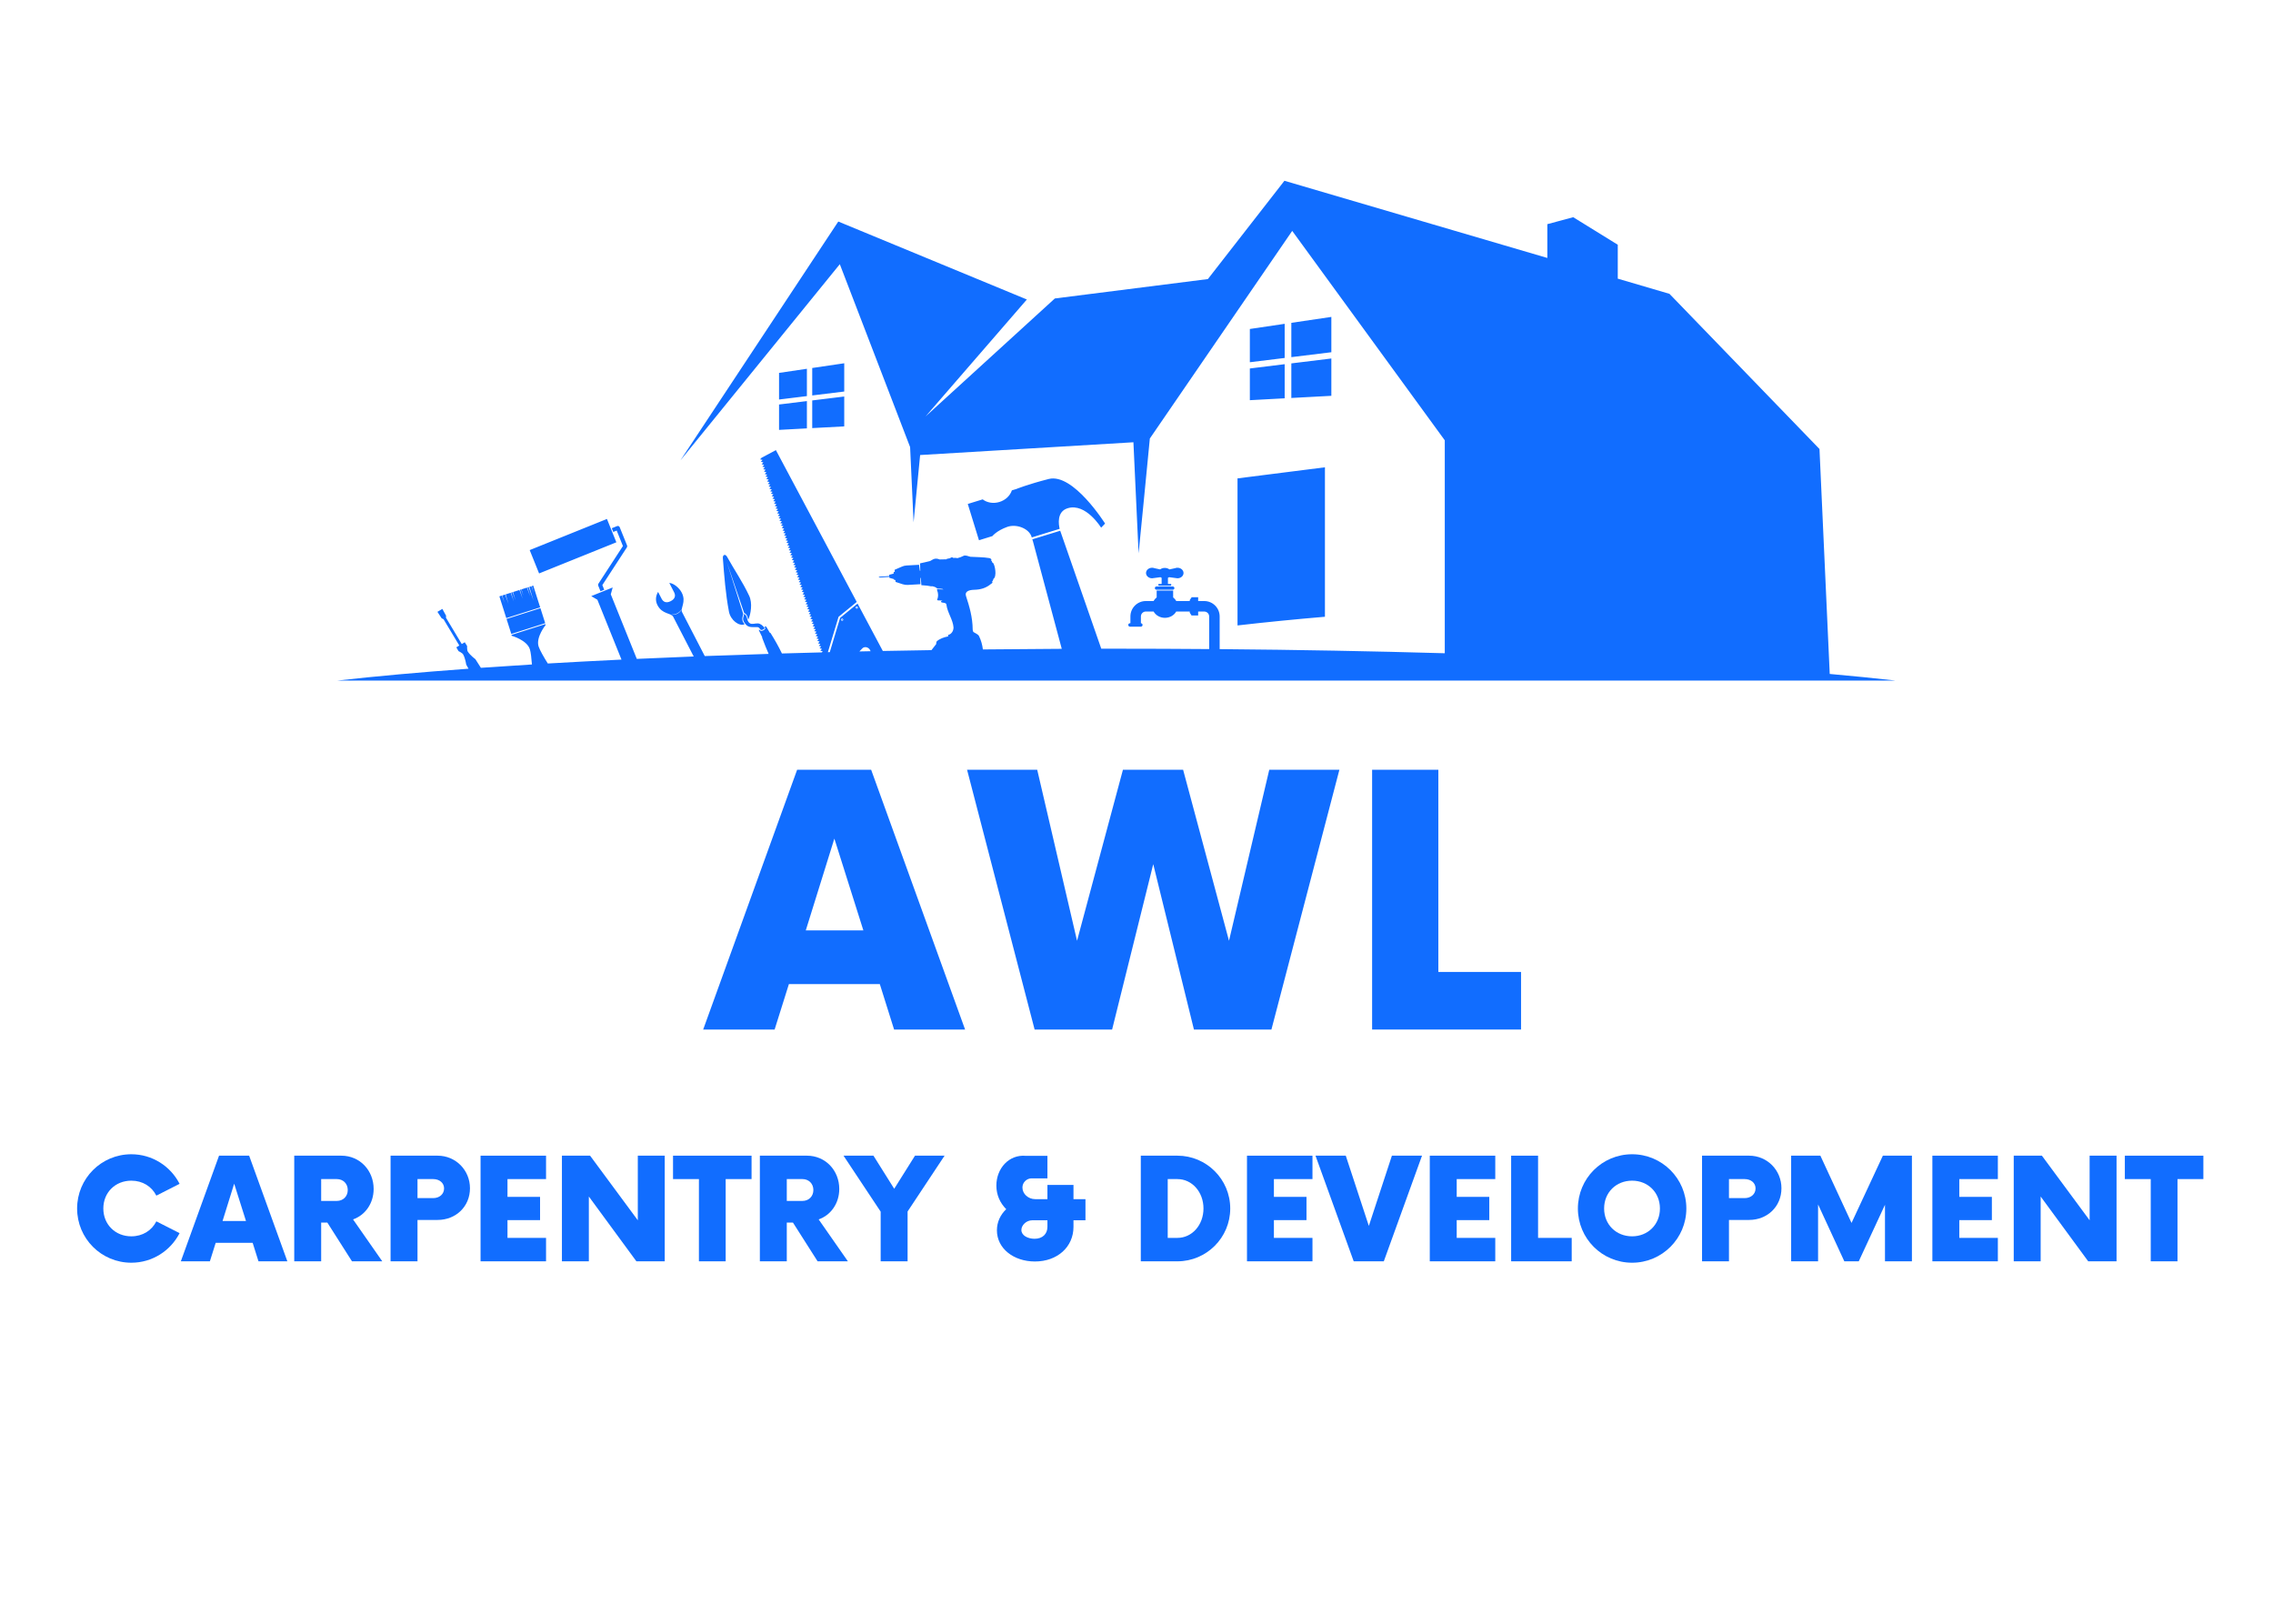 <svg xmlns="http://www.w3.org/2000/svg" xmlns:xlink="http://www.w3.org/1999/xlink" width="700" zoomAndPan="magnify" viewBox="0 0 525 375" height="500" preserveAspectRatio="xMidYMid meet" version="1.0"><defs><g/><clipPath id="6393b7cab8"><path d="M 77.875 41.75 L 437.875 41.75 L 437.875 157.25 L 77.875 157.25 Z M 77.875 41.75 " clip-rule="nonzero"/></clipPath></defs><g fill="#116dff" fill-opacity="1"><g transform="translate(164.215, 237.77)"><g><path d="M 42.297 0 L 58.695 0 L 36.996 -59.996 L 19.898 -59.996 L -1.801 0 L 14.699 0 L 18 -10.5 L 38.996 -10.5 Z M 21.898 -22.898 L 28.5 -44.098 L 35.199 -22.898 Z M 21.898 -22.898 "/></g></g></g><g fill="#116dff" fill-opacity="1"><g transform="translate(224.969, 237.77)"><g><path d="M 68.195 -59.996 L 58.895 -20.5 L 48.297 -59.996 L 34.398 -59.996 L 23.797 -20.5 L 14.598 -59.996 L -1.602 -59.996 L 14 0 L 31.898 0 L 41.398 -38.199 L 50.797 0 L 68.695 0 L 84.395 -59.996 Z M 68.195 -59.996 "/></g></g></g><g fill="#116dff" fill-opacity="1"><g transform="translate(311.421, 237.77)"><g><path d="M 20.797 -13.301 L 20.797 -59.996 L 5.5 -59.996 L 5.5 0 L 39.898 0 L 39.898 -13.301 Z M 20.797 -13.301 "/></g></g></g><g fill="#116dff" fill-opacity="1"><g transform="translate(16.427, 291.299)"><g><path d="M 13.906 0.324 C 18.746 0.324 22.977 -2.441 25.051 -6.508 L 19.684 -9.23 C 18.625 -7.117 16.512 -5.773 13.906 -5.773 C 10.207 -5.773 7.441 -8.5 7.441 -12.199 C 7.441 -15.902 10.207 -18.625 13.906 -18.625 C 16.512 -18.625 18.625 -17.281 19.684 -15.168 L 25.051 -17.895 C 22.977 -21.961 18.746 -24.727 13.906 -24.727 C 6.953 -24.727 1.383 -19.113 1.383 -12.199 C 1.383 -5.285 6.953 0.324 13.906 0.324 Z M 13.906 0.324 "/></g></g></g><g fill="#116dff" fill-opacity="1"><g transform="translate(42.499, 291.299)"><g><path d="M 17.203 0 L 23.871 0 L 15.047 -24.398 L 8.094 -24.398 L -0.73 0 L 5.977 0 L 7.32 -4.27 L 15.859 -4.27 Z M 8.906 -9.312 L 11.59 -17.934 L 14.316 -9.312 Z M 8.906 -9.312 "/></g></g></g><g fill="#116dff" fill-opacity="1"><g transform="translate(65.724, 291.299)"><g><path d="M 15.82 -9.68 C 18.625 -10.656 20.578 -13.379 20.578 -16.715 C 20.578 -20.941 17.445 -24.398 13.094 -24.398 L 2.238 -24.398 L 2.238 0 L 8.457 0 L 8.457 -8.945 L 9.883 -8.945 L 15.574 0 L 22.57 0 Z M 12.078 -13.949 L 8.457 -13.949 L 8.457 -18.992 L 12.078 -18.992 C 13.543 -18.992 14.598 -17.934 14.598 -16.469 C 14.598 -15.004 13.543 -13.949 12.078 -13.949 Z M 12.078 -13.949 "/></g></g></g><g fill="#116dff" fill-opacity="1"><g transform="translate(87.973, 291.299)"><g><path d="M 13.094 -24.398 L 2.238 -24.398 L 2.238 0 L 8.457 0 L 8.457 -9.555 L 13.094 -9.555 C 17.324 -9.555 20.578 -12.648 20.578 -16.875 C 20.578 -21.023 17.324 -24.398 13.094 -24.398 Z M 12.078 -14.598 L 8.457 -14.598 L 8.457 -18.992 L 12.078 -18.992 C 13.543 -18.992 14.598 -18.098 14.598 -16.836 C 14.598 -15.535 13.543 -14.598 12.078 -14.598 Z M 12.078 -14.598 "/></g></g></g><g fill="#116dff" fill-opacity="1"><g transform="translate(108.555, 291.299)"><g><path d="M 17.566 -18.992 L 17.566 -24.398 L 2.441 -24.398 L 2.441 0 L 17.566 0 L 17.566 -5.41 L 8.66 -5.41 L 8.66 -9.516 L 16.184 -9.516 L 16.184 -14.883 L 8.66 -14.883 L 8.66 -18.992 Z M 17.566 -18.992 "/></g></g></g><g fill="#116dff" fill-opacity="1"><g transform="translate(127.551, 291.299)"><g><path d="M 19.766 -24.398 L 19.766 -9.477 L 8.742 -24.398 L 2.238 -24.398 L 2.238 0 L 8.457 0 L 8.457 -14.965 L 19.438 0 L 25.984 0 L 25.984 -24.398 Z M 19.766 -24.398 "/></g></g></g><g fill="#116dff" fill-opacity="1"><g transform="translate(155.819, 291.299)"><g><path d="M 17.77 -24.398 L -0.367 -24.398 L -0.367 -18.992 L 5.613 -18.992 L 5.613 0 L 11.793 0 L 11.793 -18.992 L 17.77 -18.992 Z M 17.77 -24.398 "/></g></g></g><g fill="#116dff" fill-opacity="1"><g transform="translate(173.269, 291.299)"><g><path d="M 15.82 -9.68 C 18.625 -10.656 20.578 -13.379 20.578 -16.715 C 20.578 -20.941 17.445 -24.398 13.094 -24.398 L 2.238 -24.398 L 2.238 0 L 8.457 0 L 8.457 -8.945 L 9.883 -8.945 L 15.574 0 L 22.57 0 Z M 12.078 -13.949 L 8.457 -13.949 L 8.457 -18.992 L 12.078 -18.992 C 13.543 -18.992 14.598 -17.934 14.598 -16.469 C 14.598 -15.004 13.543 -13.949 12.078 -13.949 Z M 12.078 -13.949 "/></g></g></g><g fill="#116dff" fill-opacity="1"><g transform="translate(195.519, 291.299)"><g><path d="M 22.652 -24.398 L 15.82 -24.398 L 11.02 -16.754 L 6.223 -24.398 L -0.691 -24.398 L 7.891 -11.469 L 7.891 0 L 14.109 0 L 14.109 -11.508 Z M 22.652 -24.398 "/></g></g></g><g fill="#116dff" fill-opacity="1"><g transform="translate(217.524, 291.299)"><g/></g></g><g fill="#116dff" fill-opacity="1"><g transform="translate(227.329, 291.299)"><g><path d="M 23.383 -14.355 L 20.617 -14.355 L 20.617 -17.648 L 14.598 -17.648 L 14.598 -14.355 L 11.793 -14.355 C 10.168 -14.355 8.824 -15.574 8.824 -17.039 C 8.824 -18.258 9.84 -19.113 10.816 -19.152 L 14.598 -19.152 L 14.598 -24.359 L 9.637 -24.359 C 5.691 -24.727 2.805 -21.43 2.805 -17.488 C 2.805 -15.332 3.66 -13.461 5.082 -12.039 C 3.742 -10.777 2.93 -9.07 2.93 -7.156 C 2.93 -2.969 6.793 0.039 11.711 0.039 C 16.918 0.039 20.617 -3.336 20.617 -7.969 L 20.617 -9.477 L 23.383 -9.477 Z M 11.629 -5.207 C 10.043 -5.207 8.582 -5.977 8.582 -7.238 C 8.582 -8.336 9.719 -9.477 11.102 -9.477 L 14.598 -9.477 L 14.598 -7.969 C 14.598 -6.344 13.5 -5.207 11.629 -5.207 Z M 11.629 -5.207 "/></g></g></g><g fill="#116dff" fill-opacity="1"><g transform="translate(251.449, 291.299)"><g/></g></g><g fill="#116dff" fill-opacity="1"><g transform="translate(261.255, 291.299)"><g><path d="M 2.238 0 L 10.695 0 C 17.406 0 22.895 -5.449 22.895 -12.199 C 22.895 -18.949 17.406 -24.398 10.695 -24.398 L 2.238 -24.398 Z M 8.457 -5.41 L 8.457 -18.992 L 10.695 -18.992 C 14.07 -18.992 16.715 -16.023 16.715 -12.199 C 16.715 -8.379 14.07 -5.41 10.695 -5.41 Z M 8.457 -5.41 "/></g></g></g><g fill="#116dff" fill-opacity="1"><g transform="translate(285.578, 291.299)"><g><path d="M 17.566 -18.992 L 17.566 -24.398 L 2.441 -24.398 L 2.441 0 L 17.566 0 L 17.566 -5.41 L 8.66 -5.41 L 8.66 -9.516 L 16.184 -9.516 L 16.184 -14.883 L 8.66 -14.883 L 8.66 -18.992 Z M 17.566 -18.992 "/></g></g></g><g fill="#116dff" fill-opacity="1"><g transform="translate(304.574, 291.299)"><g><path d="M 16.918 -24.398 L 11.59 -8.176 L 6.262 -24.398 L -0.73 -24.398 L 8.094 0 L 15.047 0 L 23.871 -24.398 Z M 16.918 -24.398 "/></g></g></g><g fill="#116dff" fill-opacity="1"><g transform="translate(327.799, 291.299)"><g><path d="M 17.566 -18.992 L 17.566 -24.398 L 2.441 -24.398 L 2.441 0 L 17.566 0 L 17.566 -5.41 L 8.66 -5.41 L 8.66 -9.516 L 16.184 -9.516 L 16.184 -14.883 L 8.66 -14.883 L 8.66 -18.992 Z M 17.566 -18.992 "/></g></g></g><g fill="#116dff" fill-opacity="1"><g transform="translate(346.795, 291.299)"><g><path d="M 8.457 -5.41 L 8.457 -24.398 L 2.238 -24.398 L 2.238 0 L 16.227 0 L 16.227 -5.41 Z M 8.457 -5.41 "/></g></g></g><g fill="#116dff" fill-opacity="1"><g transform="translate(363.066, 291.299)"><g><path d="M 13.906 0.324 C 20.82 0.324 26.434 -5.285 26.434 -12.199 C 26.434 -19.113 20.82 -24.727 13.906 -24.727 C 6.953 -24.727 1.383 -19.113 1.383 -12.199 C 1.383 -5.285 6.953 0.324 13.906 0.324 Z M 13.906 -5.773 C 10.207 -5.773 7.441 -8.5 7.441 -12.199 C 7.441 -15.902 10.207 -18.625 13.906 -18.625 C 17.566 -18.625 20.332 -15.902 20.332 -12.199 C 20.332 -8.5 17.566 -5.773 13.906 -5.773 Z M 13.906 -5.773 "/></g></g></g><g fill="#116dff" fill-opacity="1"><g transform="translate(390.887, 291.299)"><g><path d="M 13.094 -24.398 L 2.238 -24.398 L 2.238 0 L 8.457 0 L 8.457 -9.555 L 13.094 -9.555 C 17.324 -9.555 20.578 -12.648 20.578 -16.875 C 20.578 -21.023 17.324 -24.398 13.094 -24.398 Z M 12.078 -14.598 L 8.457 -14.598 L 8.457 -18.992 L 12.078 -18.992 C 13.543 -18.992 14.598 -18.098 14.598 -16.836 C 14.598 -15.535 13.543 -14.598 12.078 -14.598 Z M 12.078 -14.598 "/></g></g></g><g fill="#116dff" fill-opacity="1"><g transform="translate(411.468, 291.299)"><g><path d="M 23.422 -24.398 L 16.184 -8.863 L 8.988 -24.398 L 2.238 -24.398 L 2.238 0 L 8.457 0 L 8.457 -13.137 L 14.52 0 L 17.852 0 L 23.91 -13.055 L 23.91 0 L 30.133 0 L 30.133 -24.398 Z M 23.422 -24.398 "/></g></g></g><g fill="#116dff" fill-opacity="1"><g transform="translate(443.884, 291.299)"><g><path d="M 17.566 -18.992 L 17.566 -24.398 L 2.441 -24.398 L 2.441 0 L 17.566 0 L 17.566 -5.41 L 8.66 -5.41 L 8.66 -9.516 L 16.184 -9.516 L 16.184 -14.883 L 8.66 -14.883 L 8.66 -18.992 Z M 17.566 -18.992 "/></g></g></g><g fill="#116dff" fill-opacity="1"><g transform="translate(462.88, 291.299)"><g><path d="M 19.766 -24.398 L 19.766 -9.477 L 8.742 -24.398 L 2.238 -24.398 L 2.238 0 L 8.457 0 L 8.457 -14.965 L 19.438 0 L 25.984 0 L 25.984 -24.398 Z M 19.766 -24.398 "/></g></g></g><g fill="#116dff" fill-opacity="1"><g transform="translate(491.148, 291.299)"><g><path d="M 17.77 -24.398 L -0.367 -24.398 L -0.367 -18.992 L 5.613 -18.992 L 5.613 0 L 11.793 0 L 11.793 -18.992 L 17.77 -18.992 Z M 17.77 -24.398 "/></g></g></g><g clip-path="url(#6393b7cab8)"><path fill="#116dff" d="M 194.996 83.895 L 187.602 84.988 L 187.602 91.328 L 194.996 90.422 Z M 179.938 99.281 L 186.371 98.934 L 186.371 92.629 L 179.938 93.418 Z M 186.371 85.168 L 179.938 86.121 L 179.938 92.266 L 186.371 91.477 Z M 187.602 98.867 L 194.996 98.473 L 194.996 91.574 L 187.602 92.48 Z M 288.68 92.422 L 296.723 91.988 L 296.723 84.109 L 288.68 85.098 Z M 298.262 91.91 L 307.504 91.414 L 307.504 82.793 L 298.262 83.926 Z M 307.504 73.191 L 298.262 74.559 L 298.262 82.48 L 307.504 81.348 Z M 296.723 74.785 L 288.68 75.977 L 288.68 83.656 L 296.723 82.672 Z M 285.832 144.445 C 292.555 143.672 299.289 143.008 306.023 142.438 L 306.023 107.922 L 285.832 110.484 Z M 197.879 140.367 L 197.93 140.465 L 197.992 140.43 L 197.941 140.332 L 198.043 140.277 L 198.008 140.215 L 197.91 140.27 L 197.855 140.172 L 197.793 140.203 L 197.848 140.301 L 197.746 140.352 L 197.777 140.414 Z M 124.766 140.27 L 123.168 135.246 L 122.824 135.359 L 123.301 136.934 L 122.738 135.387 L 122.266 135.535 L 123.242 138.742 L 122.117 135.578 L 121.828 135.672 L 122.445 137.719 L 121.715 135.707 L 120.461 136.105 L 120.891 137.527 L 120.387 136.125 L 120.086 136.223 L 120.703 138.273 L 119.973 136.258 L 118.492 136.73 L 119.062 138.621 L 118.387 136.766 L 118.059 136.867 L 118.676 138.914 L 117.945 136.902 L 116.789 137.27 L 117.449 139.457 L 116.668 137.309 L 116.004 137.52 L 116.508 139.191 L 115.91 137.547 L 115.344 137.727 L 116.938 142.75 Z M 142.363 125.242 L 140.188 119.852 L 122.344 127.043 L 124.516 132.434 Z M 142.441 122.531 L 143.879 126.105 L 138.211 134.816 C 138.129 134.945 138.113 135.105 138.172 135.246 L 138.699 136.551 L 139.559 136.203 L 139.125 135.121 L 144.797 126.41 C 144.879 126.281 144.895 126.121 144.84 125.984 L 143.133 121.758 C 143.039 121.516 142.766 121.402 142.531 121.5 L 141.305 121.992 L 141.648 122.852 Z M 118.098 146.41 L 125.926 143.922 L 124.824 140.457 L 116.996 142.945 Z M 246.602 117.375 C 250.793 116.082 254.328 121.867 254.328 121.867 L 255.242 120.918 C 255.242 120.918 247.883 109.184 242.227 110.621 C 237.359 111.863 234.727 112.938 234.727 112.938 L 233.715 113.246 C 233.32 114.445 232.277 115.488 230.852 115.926 C 229.426 116.367 227.973 116.094 226.973 115.328 L 223.531 116.387 L 226.117 124.77 L 229.211 123.812 C 229.211 123.812 230.176 122.574 232.629 121.691 C 234.785 120.914 237.68 122.07 238.266 123.973 C 238.281 124.02 238.293 124.07 238.305 124.121 L 244.754 122.133 C 244.52 121.16 244.027 118.168 246.602 117.375 Z M 271.844 131.125 C 271.691 131.137 271.547 131.172 271.41 131.223 L 270.109 131.504 C 269.832 131.289 269.453 131.16 269.031 131.16 C 268.613 131.16 268.234 131.289 267.957 131.504 L 266.656 131.223 C 266.52 131.172 266.375 131.137 266.219 131.125 L 266.195 131.121 L 266.195 131.125 C 266.164 131.125 266.133 131.121 266.102 131.121 C 265.324 131.121 264.699 131.664 264.699 132.336 C 264.699 133.008 265.328 133.555 266.102 133.555 C 266.246 133.555 266.383 133.535 266.516 133.5 L 268.031 133.301 C 268.117 133.355 268.207 133.402 268.305 133.445 L 268.305 134.855 L 267.73 134.855 C 267.609 134.855 267.52 134.949 267.52 135.066 C 267.52 135.184 267.613 135.277 267.73 135.277 L 270.336 135.277 C 270.453 135.277 270.547 135.184 270.547 135.066 C 270.547 134.949 270.453 134.855 270.336 134.855 L 269.762 134.855 L 269.762 133.445 C 269.859 133.402 269.949 133.355 270.035 133.301 L 271.551 133.5 C 271.684 133.535 271.82 133.555 271.965 133.555 C 272.738 133.555 273.363 133.008 273.363 132.336 C 273.363 131.664 272.738 131.121 271.965 131.121 C 271.934 131.121 271.898 131.125 271.871 131.125 L 271.871 131.121 Z M 267.105 135.449 C 266.902 135.449 266.738 135.613 266.738 135.816 C 266.738 136.023 266.902 136.188 267.105 136.188 L 270.883 136.188 C 271.09 136.188 271.254 136.023 271.254 135.816 C 271.254 135.613 271.09 135.449 270.883 135.449 Z M 171.871 141.77 C 171.77 142.461 171.402 142.914 171.848 143.652 C 172.699 145.059 173.363 144.797 175.008 144.836 C 175.297 144.844 175.461 145.188 175.656 145.398 C 175.875 145.688 176.711 145.23 176.57 144.973 C 176.16 144.473 175.676 144.031 175.078 143.977 C 174.469 143.922 173.68 144.281 173.176 143.934 C 172.34 143.352 172.781 142.238 171.871 141.77 Z M 437.633 157.152 C 432.988 156.629 427.973 156.129 422.617 155.648 L 420.25 103.695 L 385.598 67.859 L 373.66 64.355 L 373.66 56.523 L 363.371 50.164 L 357.391 51.77 L 357.391 59.574 L 296.668 41.75 L 278.988 64.449 L 243.641 68.93 L 213.773 96.184 L 237.176 69.168 L 193.621 51.164 L 157.168 106.312 L 193.973 61.016 L 210.211 103.254 L 211.012 120.633 C 211.121 119.656 212.043 110.09 212.523 105.09 L 261.789 102.141 L 262.984 127.789 C 263.176 126.078 265.035 106.902 265.582 101.27 L 298.465 53.324 L 333.703 101.688 L 333.703 150.867 C 317.219 150.391 299.797 150.066 281.707 149.914 L 281.707 142.367 C 281.707 140.402 280.109 138.809 278.148 138.809 L 276.742 138.809 L 276.742 137.93 L 275.246 137.93 L 274.832 138.531 L 274.832 138.562 L 274.801 138.562 L 274.801 138.809 L 271.688 138.809 C 271.512 138.488 271.262 138.203 270.965 137.969 L 270.965 136.391 L 267.16 136.391 L 267.16 137.969 C 266.863 138.203 266.613 138.488 266.438 138.809 L 264.652 138.809 C 262.691 138.809 261.094 140.406 261.094 142.371 L 261.094 143.934 L 260.996 143.934 C 260.777 143.934 260.598 144.113 260.598 144.332 C 260.598 144.555 260.777 144.73 260.996 144.73 L 263.504 144.73 C 263.723 144.73 263.902 144.551 263.902 144.332 C 263.902 144.117 263.73 143.938 263.516 143.934 L 263.516 142.371 C 263.516 141.738 264.027 141.23 264.652 141.23 L 266.449 141.23 C 266.938 142.094 267.922 142.688 269.059 142.688 C 270.199 142.688 271.188 142.098 271.672 141.23 L 274.801 141.23 L 274.801 141.508 L 275.246 142.184 L 275.266 142.141 L 276.742 142.141 L 276.742 141.234 L 278.145 141.234 C 278.773 141.234 279.285 141.746 279.285 142.371 L 279.285 149.902 C 272.211 149.848 265.035 149.816 257.777 149.816 C 256.637 149.816 255.5 149.816 254.363 149.82 L 244.879 122.574 L 238.441 124.555 L 238.598 125.074 L 245.238 149.844 C 239.094 149.871 233.016 149.918 227.02 149.984 C 226.898 148.973 226.602 147.855 226.129 146.906 C 225.91 146.465 225.23 146.234 224.82 145.957 C 224.723 145.754 224.664 145.566 224.664 145.41 C 224.648 142.492 223.875 139.98 223.117 137.645 C 222.797 136.652 223.699 136.246 224.984 136.211 C 226.488 136.172 227.742 135.832 228.93 134.824 C 229.234 134.617 229.305 134.609 229.145 134.277 C 229.293 134.219 229.449 133.883 229.422 133.727 C 230.336 133.164 229.797 130.43 229.355 129.984 C 229.25 129.879 229.184 130.008 229.164 129.863 C 229.145 129.668 229.062 129.516 228.879 129.402 C 229.156 129.316 228.844 128.941 228.555 128.895 C 227.098 128.648 225.609 128.68 224.133 128.586 C 223.738 128.484 222.965 128.164 222.602 128.352 C 222.074 128.621 221.566 128.805 221.066 128.922 C 221.066 128.922 221.066 128.922 221.066 128.918 C 221.059 128.836 220.664 128.809 220.141 128.844 C 220.094 128.777 220.035 128.715 219.934 128.723 L 219.625 128.754 C 219.566 128.758 219.547 128.836 219.523 128.902 C 218.973 128.977 218.57 129.086 218.578 129.168 C 218.578 129.172 218.578 129.172 218.578 129.172 C 218.086 129.18 217.574 129.184 217.035 129.203 C 215.957 128.781 215.598 129.148 214.809 129.578 L 214.809 129.574 L 213.684 129.844 L 212.496 130.109 C 212.512 130.672 212.535 131.238 212.566 131.809 L 212.461 131.816 C 212.414 131.355 212.355 130.895 212.273 130.438 L 209.383 130.598 C 208.996 130.617 208.617 130.715 208.262 130.883 L 206.629 131.594 L 206.668 132.059 L 206.41 132.102 C 206.402 132.227 206.398 132.352 206.398 132.477 L 205.363 132.754 L 205.387 133.035 L 203.18 133.176 L 202.914 133.297 L 203.195 133.383 L 205.406 133.238 L 205.422 133.445 L 206.492 133.75 C 206.504 133.812 206.516 133.871 206.523 133.934 L 206.812 133.953 L 206.848 134.391 L 208.504 134.934 C 208.883 135.055 209.301 135.105 209.684 135.086 L 212.594 134.922 C 212.586 134.438 212.578 133.953 212.562 133.473 L 212.672 133.465 C 212.711 134.02 212.758 134.582 212.812 135.145 L 214.109 135.25 L 215.184 135.43 L 215.176 135.359 C 215.727 135.48 216.07 135.527 216.5 135.941 C 217.012 135.949 217.383 135.949 217.641 136.008 C 217.734 136.031 217.816 136.074 217.883 136.133 L 216.617 136.086 C 216.414 136.078 216.371 136.117 216.445 136.312 C 216.75 137.098 216.75 137.793 216.473 138.469 C 216.426 138.578 216.527 138.637 216.645 138.66 L 217.703 138.691 C 217.488 138.766 217.211 138.887 217.395 139.059 C 217.59 139.27 218.527 139.102 218.59 139.609 C 218.809 141.473 220.121 143.102 220.242 144.945 C 220.211 145.52 220.031 145.902 219.75 146.199 C 219.523 146.441 219.293 146.578 218.988 146.621 L 219.004 146.969 C 218.035 147.164 217.082 147.492 216.406 148.078 C 216.227 148.234 216.27 148.535 216.219 148.77 L 215.141 150.145 C 211.359 150.199 207.613 150.266 203.906 150.34 L 198.074 139.395 L 194.039 142.699 L 191.656 150.609 C 191.512 150.613 191.363 150.617 191.219 150.621 L 193.68 142.461 L 197.883 139.02 L 179.211 103.957 L 175.895 105.723 L 175.559 106.09 L 176.105 106.211 L 176.113 106.242 L 175.738 106.652 L 176.277 106.773 L 176.293 106.809 L 175.918 107.223 L 176.457 107.34 L 176.465 107.379 L 176.094 107.789 L 176.637 107.906 L 176.645 107.945 L 176.273 108.355 L 176.812 108.477 L 176.824 108.512 L 176.453 108.922 L 176.992 109.043 L 177.004 109.082 L 176.629 109.488 L 177.168 109.609 L 177.18 109.648 L 176.809 110.059 L 177.348 110.18 L 177.359 110.215 L 176.984 110.621 L 177.523 110.742 L 177.539 110.781 L 177.164 111.191 L 177.707 111.309 L 177.719 111.352 L 177.348 111.758 L 177.883 111.875 L 177.895 111.918 L 177.52 112.324 L 178.059 112.445 L 178.07 112.484 L 177.699 112.891 L 178.234 113.012 L 178.25 113.055 L 177.879 113.457 L 178.414 113.578 L 178.426 113.621 L 178.055 114.023 L 178.594 114.145 L 178.605 114.188 L 178.234 114.59 L 178.766 114.711 L 178.781 114.754 L 178.414 115.156 L 178.945 115.273 L 178.961 115.32 L 178.594 115.723 L 179.121 115.84 L 179.137 115.887 L 178.77 116.289 L 179.301 116.406 L 179.312 116.453 L 178.945 116.855 L 179.48 116.973 L 179.492 117.02 L 179.125 117.422 L 179.66 117.539 L 179.672 117.586 L 179.305 117.988 L 179.832 118.105 L 179.848 118.152 L 179.48 118.551 L 180.012 118.668 L 180.027 118.715 L 179.664 119.117 L 180.195 119.234 L 180.207 119.285 L 179.84 119.684 L 180.371 119.801 L 180.387 119.852 L 180.02 120.254 L 180.547 120.367 L 180.566 120.418 L 180.199 120.816 L 180.727 120.934 L 180.746 120.988 L 180.379 121.383 L 180.906 121.5 L 180.926 121.551 L 180.562 121.949 L 181.086 122.066 L 181.102 122.117 L 180.734 122.516 L 181.262 122.629 L 181.281 122.684 L 180.914 123.082 L 181.438 123.199 L 181.457 123.254 L 181.094 123.648 L 181.617 123.762 L 181.633 123.816 L 181.273 124.211 L 181.797 124.328 L 181.812 124.383 L 181.449 124.777 L 181.973 124.895 L 181.988 124.953 L 181.629 125.348 L 182.148 125.465 L 182.168 125.52 L 181.805 125.914 L 182.324 126.031 L 182.34 126.086 L 181.98 126.48 L 182.5 126.598 L 182.516 126.656 L 182.156 127.051 L 182.68 127.164 L 182.699 127.223 L 182.34 127.617 L 182.855 127.734 L 182.875 127.793 L 182.516 128.184 L 183.031 128.297 L 183.051 128.359 L 182.691 128.746 L 183.207 128.863 L 183.227 128.922 L 182.867 129.316 L 183.387 129.43 L 183.406 129.492 L 183.047 129.883 L 183.566 129.996 L 183.586 130.059 L 183.227 130.449 L 183.746 130.562 L 183.766 130.625 L 183.406 131.016 L 183.922 131.133 L 183.941 131.195 L 183.582 131.582 L 184.098 131.695 L 184.113 131.762 L 183.762 132.148 L 184.273 132.266 L 184.297 132.328 L 183.938 132.719 L 184.449 132.828 L 184.469 132.895 L 184.113 133.281 L 184.625 133.398 L 184.648 133.461 L 184.293 133.852 L 184.805 133.965 L 184.824 134.035 L 184.469 134.422 L 184.98 134.531 L 185 134.602 L 184.648 134.988 L 185.16 135.102 L 185.18 135.168 L 184.828 135.555 L 185.336 135.668 L 185.355 135.738 L 185 136.121 L 185.512 136.234 L 185.535 136.301 L 185.184 136.688 L 185.691 136.801 L 185.715 136.871 L 185.363 137.258 L 185.871 137.367 L 185.895 137.438 L 185.543 137.824 L 186.047 137.934 L 186.07 138.008 L 185.723 138.391 L 186.227 138.504 L 186.25 138.574 L 185.898 138.953 L 186.406 139.066 L 186.43 139.141 L 186.074 139.523 L 186.582 139.633 L 186.605 139.707 L 186.254 140.09 L 186.762 140.199 L 186.781 140.273 L 186.434 140.656 L 186.938 140.77 L 186.961 140.84 L 186.613 141.223 L 187.113 141.332 L 187.137 141.406 L 186.789 141.789 L 187.293 141.898 L 187.316 141.977 L 186.969 142.355 L 187.469 142.465 L 187.496 142.543 L 187.145 142.922 L 187.648 143.035 L 187.672 143.109 L 187.324 143.488 L 187.828 143.598 L 187.852 143.676 L 187.504 144.055 L 188.008 144.164 L 188.031 144.238 L 187.684 144.621 L 188.188 144.73 L 188.211 144.809 L 187.863 145.188 L 188.363 145.297 L 188.387 145.375 L 188.043 145.75 L 188.543 145.859 L 188.566 145.945 L 188.219 146.32 L 188.719 146.43 L 188.742 146.508 L 188.398 146.887 L 188.895 146.996 L 188.922 147.078 L 188.578 147.453 L 189.074 147.562 L 189.098 147.641 L 188.758 148.02 L 189.25 148.129 L 189.277 148.211 L 188.934 148.586 L 189.43 148.695 L 189.453 148.777 L 189.109 149.152 L 189.605 149.262 L 189.633 149.344 L 189.289 149.719 L 189.785 149.828 L 189.809 149.914 L 189.469 150.289 L 189.961 150.395 L 189.988 150.48 L 189.816 150.668 C 186.715 150.746 183.645 150.828 180.602 150.918 C 179.836 149.324 178.988 147.816 178.016 146.262 C 177.992 146.172 177.898 146.133 177.789 146.113 L 177.027 144.801 C 176.973 144.68 176.785 144.66 176.551 144.703 C 176.602 144.762 176.648 144.82 176.691 144.875 C 176.699 144.883 176.703 144.891 176.707 144.898 C 176.793 145.051 176.762 145.289 176.43 145.508 C 176.266 145.617 176.07 145.688 175.895 145.695 C 175.73 145.703 175.578 145.656 175.48 145.531 C 175.469 145.516 175.387 145.41 175.352 145.371 C 175.305 145.438 175.285 145.508 175.293 145.578 C 175.293 145.598 175.301 145.621 175.312 145.645 C 175.32 145.66 176.035 147.121 176.035 147.121 C 176.023 147.18 176.023 147.238 176.039 147.297 C 176.043 147.301 176.043 147.309 176.043 147.312 C 176.051 147.324 176.051 147.332 176.055 147.344 C 176.055 147.344 176.059 147.348 176.059 147.348 C 176.551 148.617 177 149.836 177.531 151.016 C 172.523 151.168 167.605 151.336 162.781 151.516 C 161.129 148.316 157.91 142.082 157.547 141.383 C 157.059 140.438 158.59 139.043 157.457 136.855 C 156.93 135.832 155.652 134.699 154.586 134.625 L 155.699 136.785 C 156.109 137.582 155.91 138.32 154.926 138.828 C 153.941 139.336 153.227 139.074 152.812 138.277 L 152 136.703 C 151.441 137.617 151.324 138.727 151.852 139.75 C 152.984 141.941 155.004 141.5 155.492 142.445 C 155.82 143.078 158.5 148.266 160.227 151.613 C 155.754 151.785 151.371 151.973 147.082 152.168 L 141.074 137.258 L 141.512 135.676 L 136.562 137.672 L 137.977 138.508 L 143.547 152.332 C 137.684 152.613 132.004 152.914 126.527 153.234 C 125.672 151.867 124.688 150.188 124.402 149.297 C 123.727 147.176 126.023 144.344 126.023 144.344 L 125.957 144.137 L 118.133 146.625 L 118.199 146.832 C 118.199 146.832 121.711 147.82 122.383 149.941 C 122.609 150.668 122.762 152.086 122.863 153.457 C 118.816 153.703 114.883 153.961 111.074 154.23 L 109.793 152.223 C 109.793 152.223 108.641 151.402 108.051 150.488 C 107.84 150.164 107.887 149.184 107.887 149.184 L 107.348 148.328 L 106.656 148.742 L 103.008 142.66 L 103.031 142.195 L 102.172 140.625 L 101.625 140.953 L 101.602 140.965 L 101.035 141.305 L 102.016 142.801 L 102.441 143 L 106.086 149.082 L 105.398 149.5 L 105.898 150.371 C 105.898 150.371 106.785 150.793 106.973 151.133 C 107.5 152.09 107.68 153.488 107.68 153.488 L 108.215 154.438 C 96.906 155.262 86.734 156.18 77.902 157.176 L 437.633 157.176 Z M 199.168 149.75 C 199.578 149.324 200.285 149.363 200.75 149.84 C 200.91 150 201.016 150.191 201.074 150.395 C 200.215 150.414 199.352 150.434 198.492 150.449 Z M 197.777 140.094 C 197.898 140.027 198.051 140.074 198.117 140.195 C 198.18 140.32 198.133 140.473 198.012 140.539 C 197.891 140.602 197.738 140.555 197.676 140.434 C 197.605 140.312 197.652 140.16 197.777 140.094 Z M 194.391 142.895 C 194.516 142.828 194.668 142.875 194.734 142.996 C 194.797 143.117 194.75 143.273 194.633 143.34 C 194.508 143.402 194.355 143.355 194.293 143.234 C 194.223 143.113 194.27 142.957 194.391 142.895 Z M 156.465 141.727 C 155.898 142.02 155.324 142.062 155.07 141.863 C 155.375 141.988 155.902 141.918 156.422 141.648 C 156.941 141.379 157.309 140.992 157.379 140.672 C 157.398 140.996 157.031 141.434 156.465 141.727 Z M 167.91 128.555 C 167.531 127.879 166.902 128.102 166.961 128.895 C 167.281 133.062 167.594 137.207 168.371 141.27 C 168.75 143.25 170.746 144.723 171.977 144.168 C 171.879 144.047 171.781 143.906 171.688 143.746 C 171.32 143.137 171.449 142.68 171.57 142.234 C 171.609 142.094 171.648 141.941 171.672 141.789 L 167.84 129.707 L 171.879 141.578 C 171.906 141.582 171.934 141.586 171.957 141.602 C 172.5 141.879 172.629 142.371 172.746 142.801 C 172.773 142.91 172.801 143.02 172.836 143.121 C 173.422 141.789 173.84 139.305 173.039 137.598 C 171.512 134.352 169.699 131.762 167.91 128.555 Z M 194.496 143.164 L 194.551 143.262 L 194.613 143.227 L 194.559 143.133 L 194.66 143.078 L 194.625 143.016 L 194.523 143.07 L 194.473 142.969 L 194.41 143.004 L 194.465 143.105 L 194.363 143.156 L 194.398 143.215 Z M 194.496 143.164 " fill-opacity="1" fill-rule="nonzero"/></g></svg>